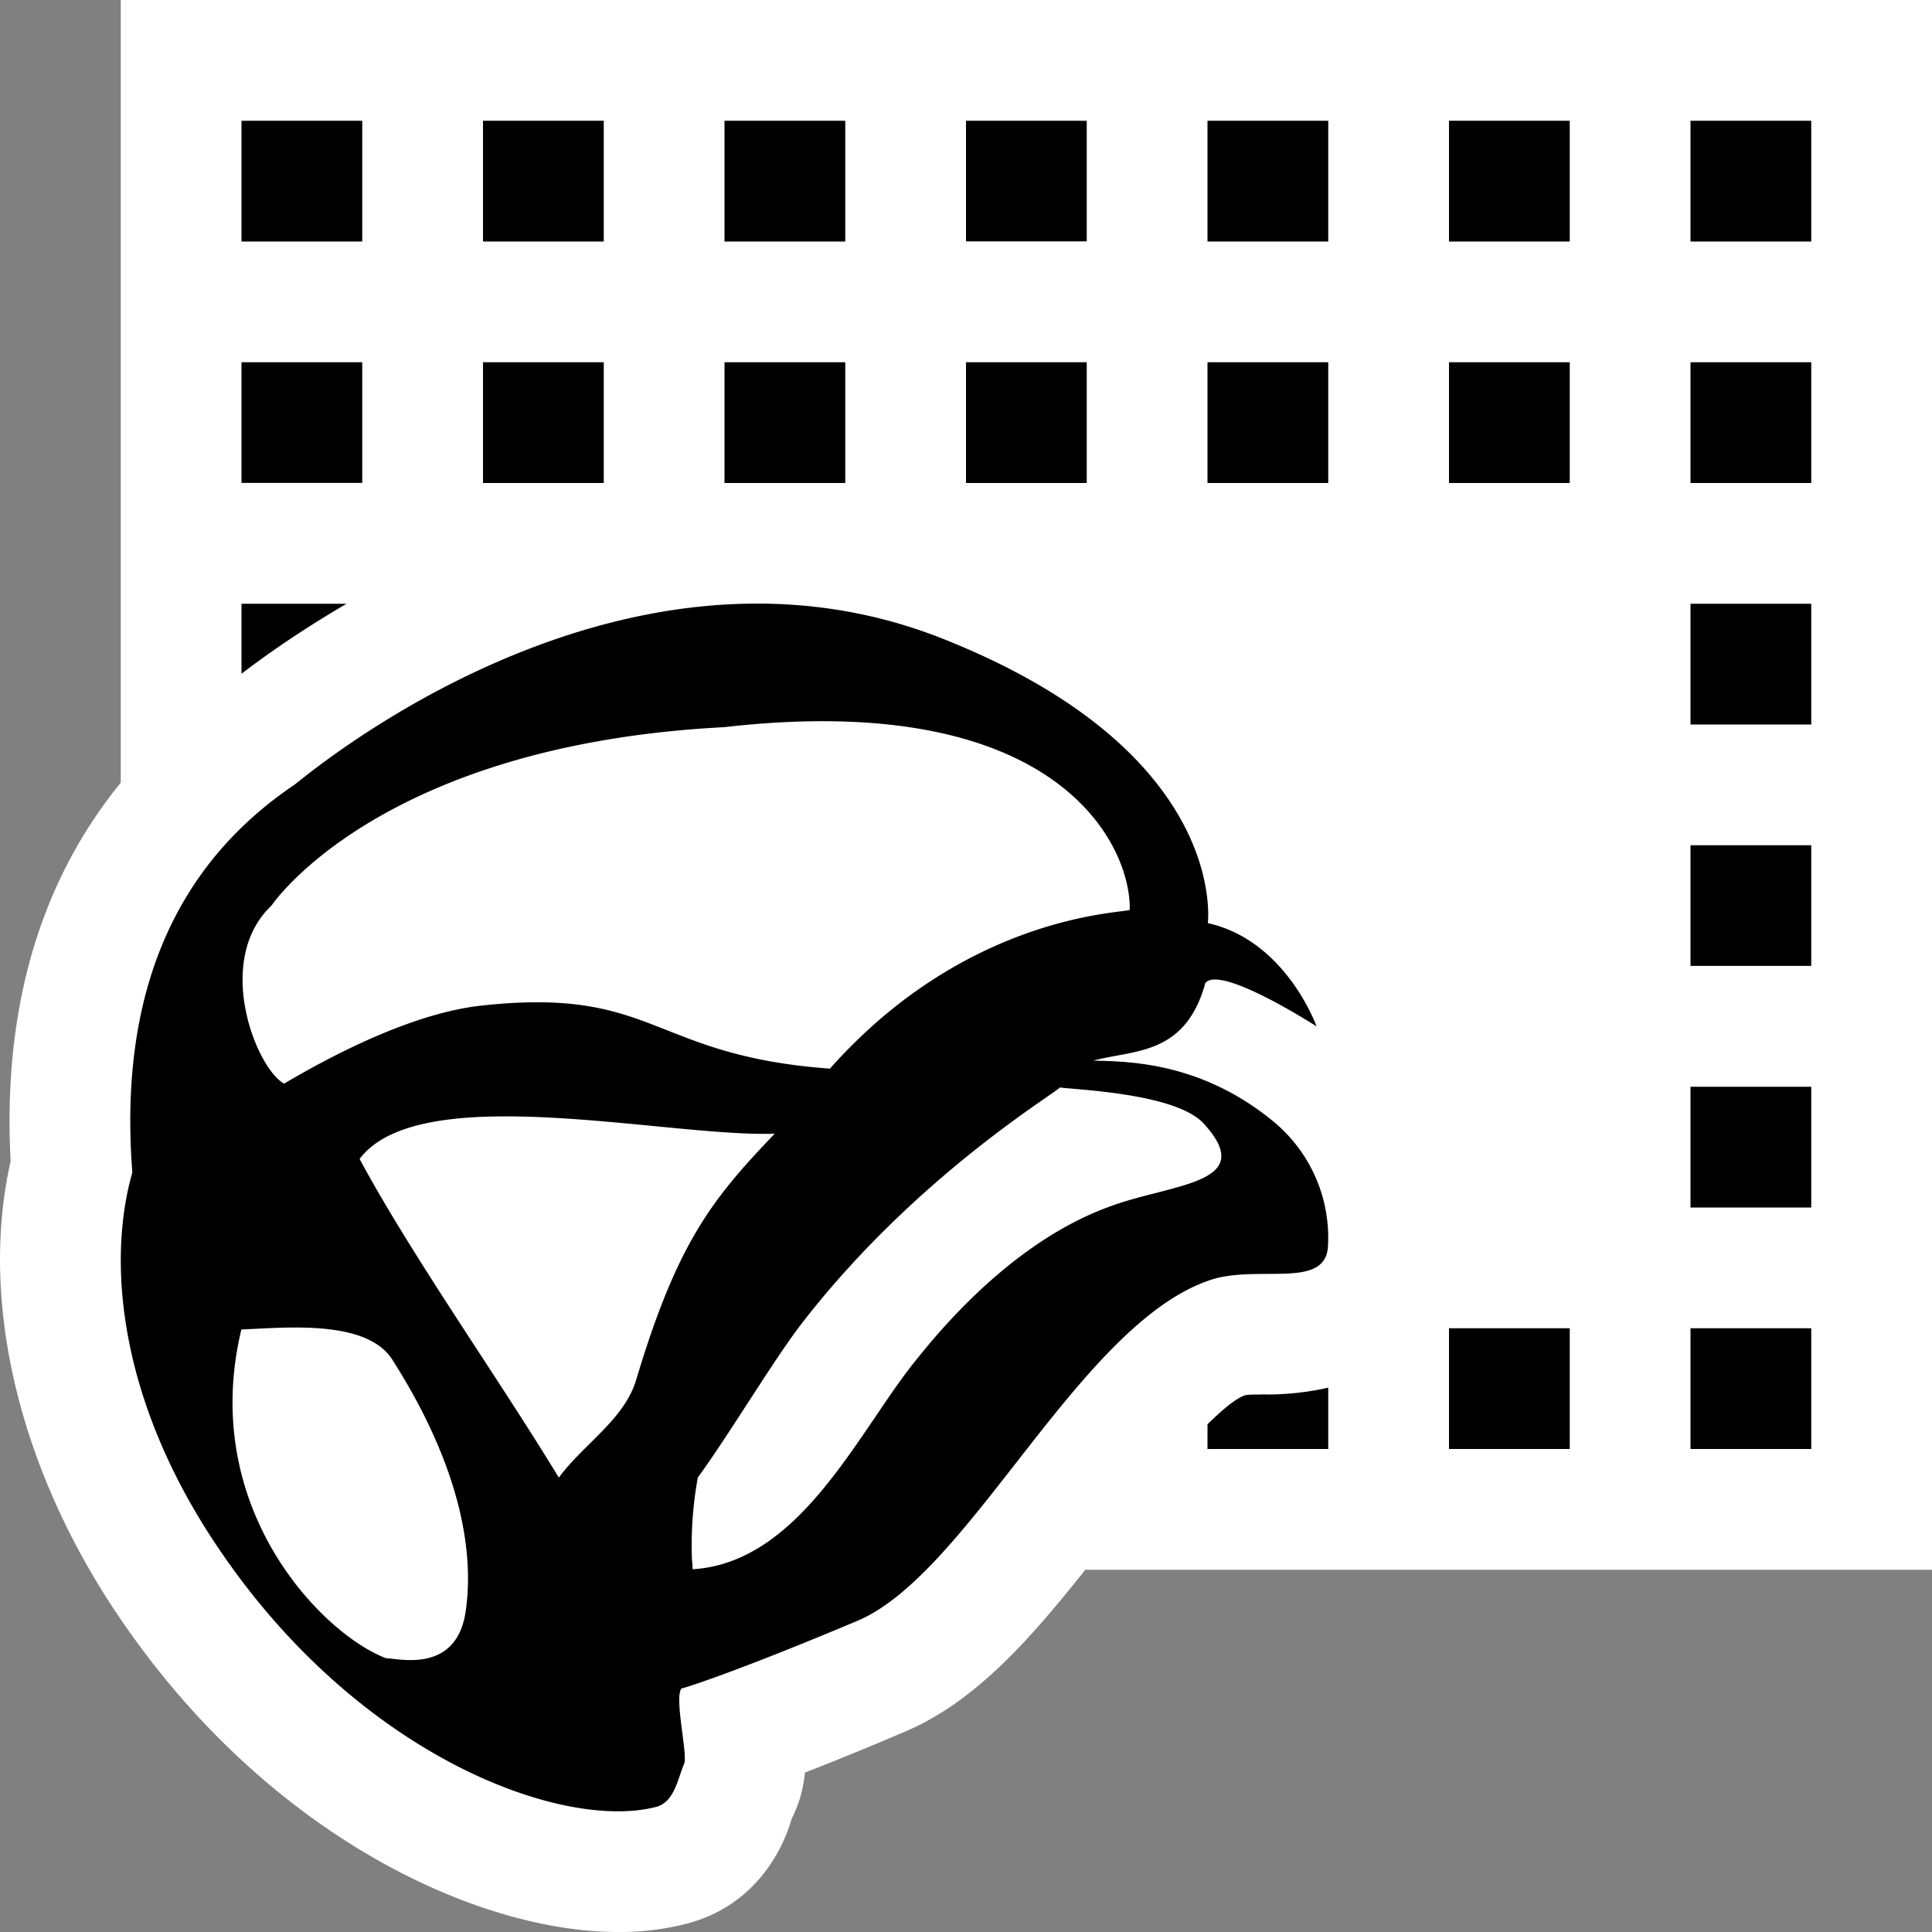 <svg xmlns="http://www.w3.org/2000/svg" viewBox="0 0 16 16"><rect x="0" y="0" width="16" height="16" fill="#808080" stroke="none"/><style>.st0{opacity:0}.st0,.st1{fill:white}.st2{fill:black}</style><g id="outline"><path class="st0" d="M0 0h16v16H0z"/><path class="st1" d="M16 13H8.988c-.458.576-.913 1.096-1.496 1.342-.336.143-.605.252-.826.338a1.056 1.056 0 0 1-.111.385c-.039.141-.231.705-.879.869a2.223 2.223 0 0 1-.558.066c-1.167 0-2.891-.797-4.109-2.576-.847-1.232-1.185-2.639-.921-3.807C.011 8.163.442 7.167 1 6.482V0h15v13z"/></g><g id="icon_x5F_bg"><path class="st2" d="M2 1h1v1H2zM4 3h1v1H4zM6 3h1v1H6zM2 5v.58c.209-.161.502-.365.87-.58H2zM10 1h1v1h-1zM8 1h1v.999H8zM10 3h1v1h-1zM10.416 11.549c-.035 0-.07 0-.105.006-.083.029-.193.125-.311.24V12h1v-.508a2.332 2.332 0 0 1-.499.057c-.027-.002-.057 0-.085 0zM4 1h1v1H4zM6 1h1v1H6zM8 3h1v1H8zM2 3h1v.999H2zM14 9h1v1h-1zM14 11h1v1h-1zM12 1h1v1h-1zM12 3h1v1h-1zM14 7h1v.999h-1zM14 1h1v1h-1zM14 3h1v1h-1zM14 5h1v1h-1zM12 11h1v1h-1zM10.54 9.283c-.617-.505-1.236-.49-1.484-.5.334-.09.76-.039.926-.642.124-.155.921.359.921.359s-.252-.711-.9-.855c.014-.156.057-1.46-2.192-2.354C5.099 4.213 2.497 6.461 2.437 6.5c-.968.653-1.458 1.703-1.341 3.21-.207.721-.127 1.891.738 3.148 1.163 1.699 2.825 2.303 3.596 2.107.154-.039.179-.223.235-.357.035-.068-.084-.547-.021-.625.016 0 .457-.139 1.459-.561.926-.393 1.833-2.449 2.91-2.818.389-.137.953.078.984-.272a1.247 1.247 0 0 0-.457-1.049zM2.249 7.499s.887-1.329 3.749-1.477c2.775-.318 3.37.986 3.358 1.512 0 .029-1.323.01-2.483 1.316-1.492-.109-1.441-.683-2.895-.521-.602.068-1.303.455-1.625.645-.23-.124-.587-1.018-.104-1.475zm1.607 5.849c-.078.517-.559.385-.658.385-.521-.195-1.556-1.238-1.199-2.723.344-.012 1.033-.09 1.25.25.643 1.009.662 1.719.607 2.088zm1.413-1.922c-.098.33-.439.535-.641.811-.504-.83-1.213-1.828-1.65-2.639.5-.665 2.533-.18 3.438-.209-.522.543-.809.908-1.147 2.037zm3.916-1.432c-.825.301-1.438 1.064-1.645 1.328-.459.594-.938 1.621-1.804 1.674 0-.029-.004-.059-.006-.088a3.16 3.16 0 0 1 .049-.672c.271-.371.646-1.006.885-1.307.938-1.199 2.076-1.874 2.113-1.923.148.02.962.049 1.192.299.458.504-.265.494-.784.689z"/></g></svg>